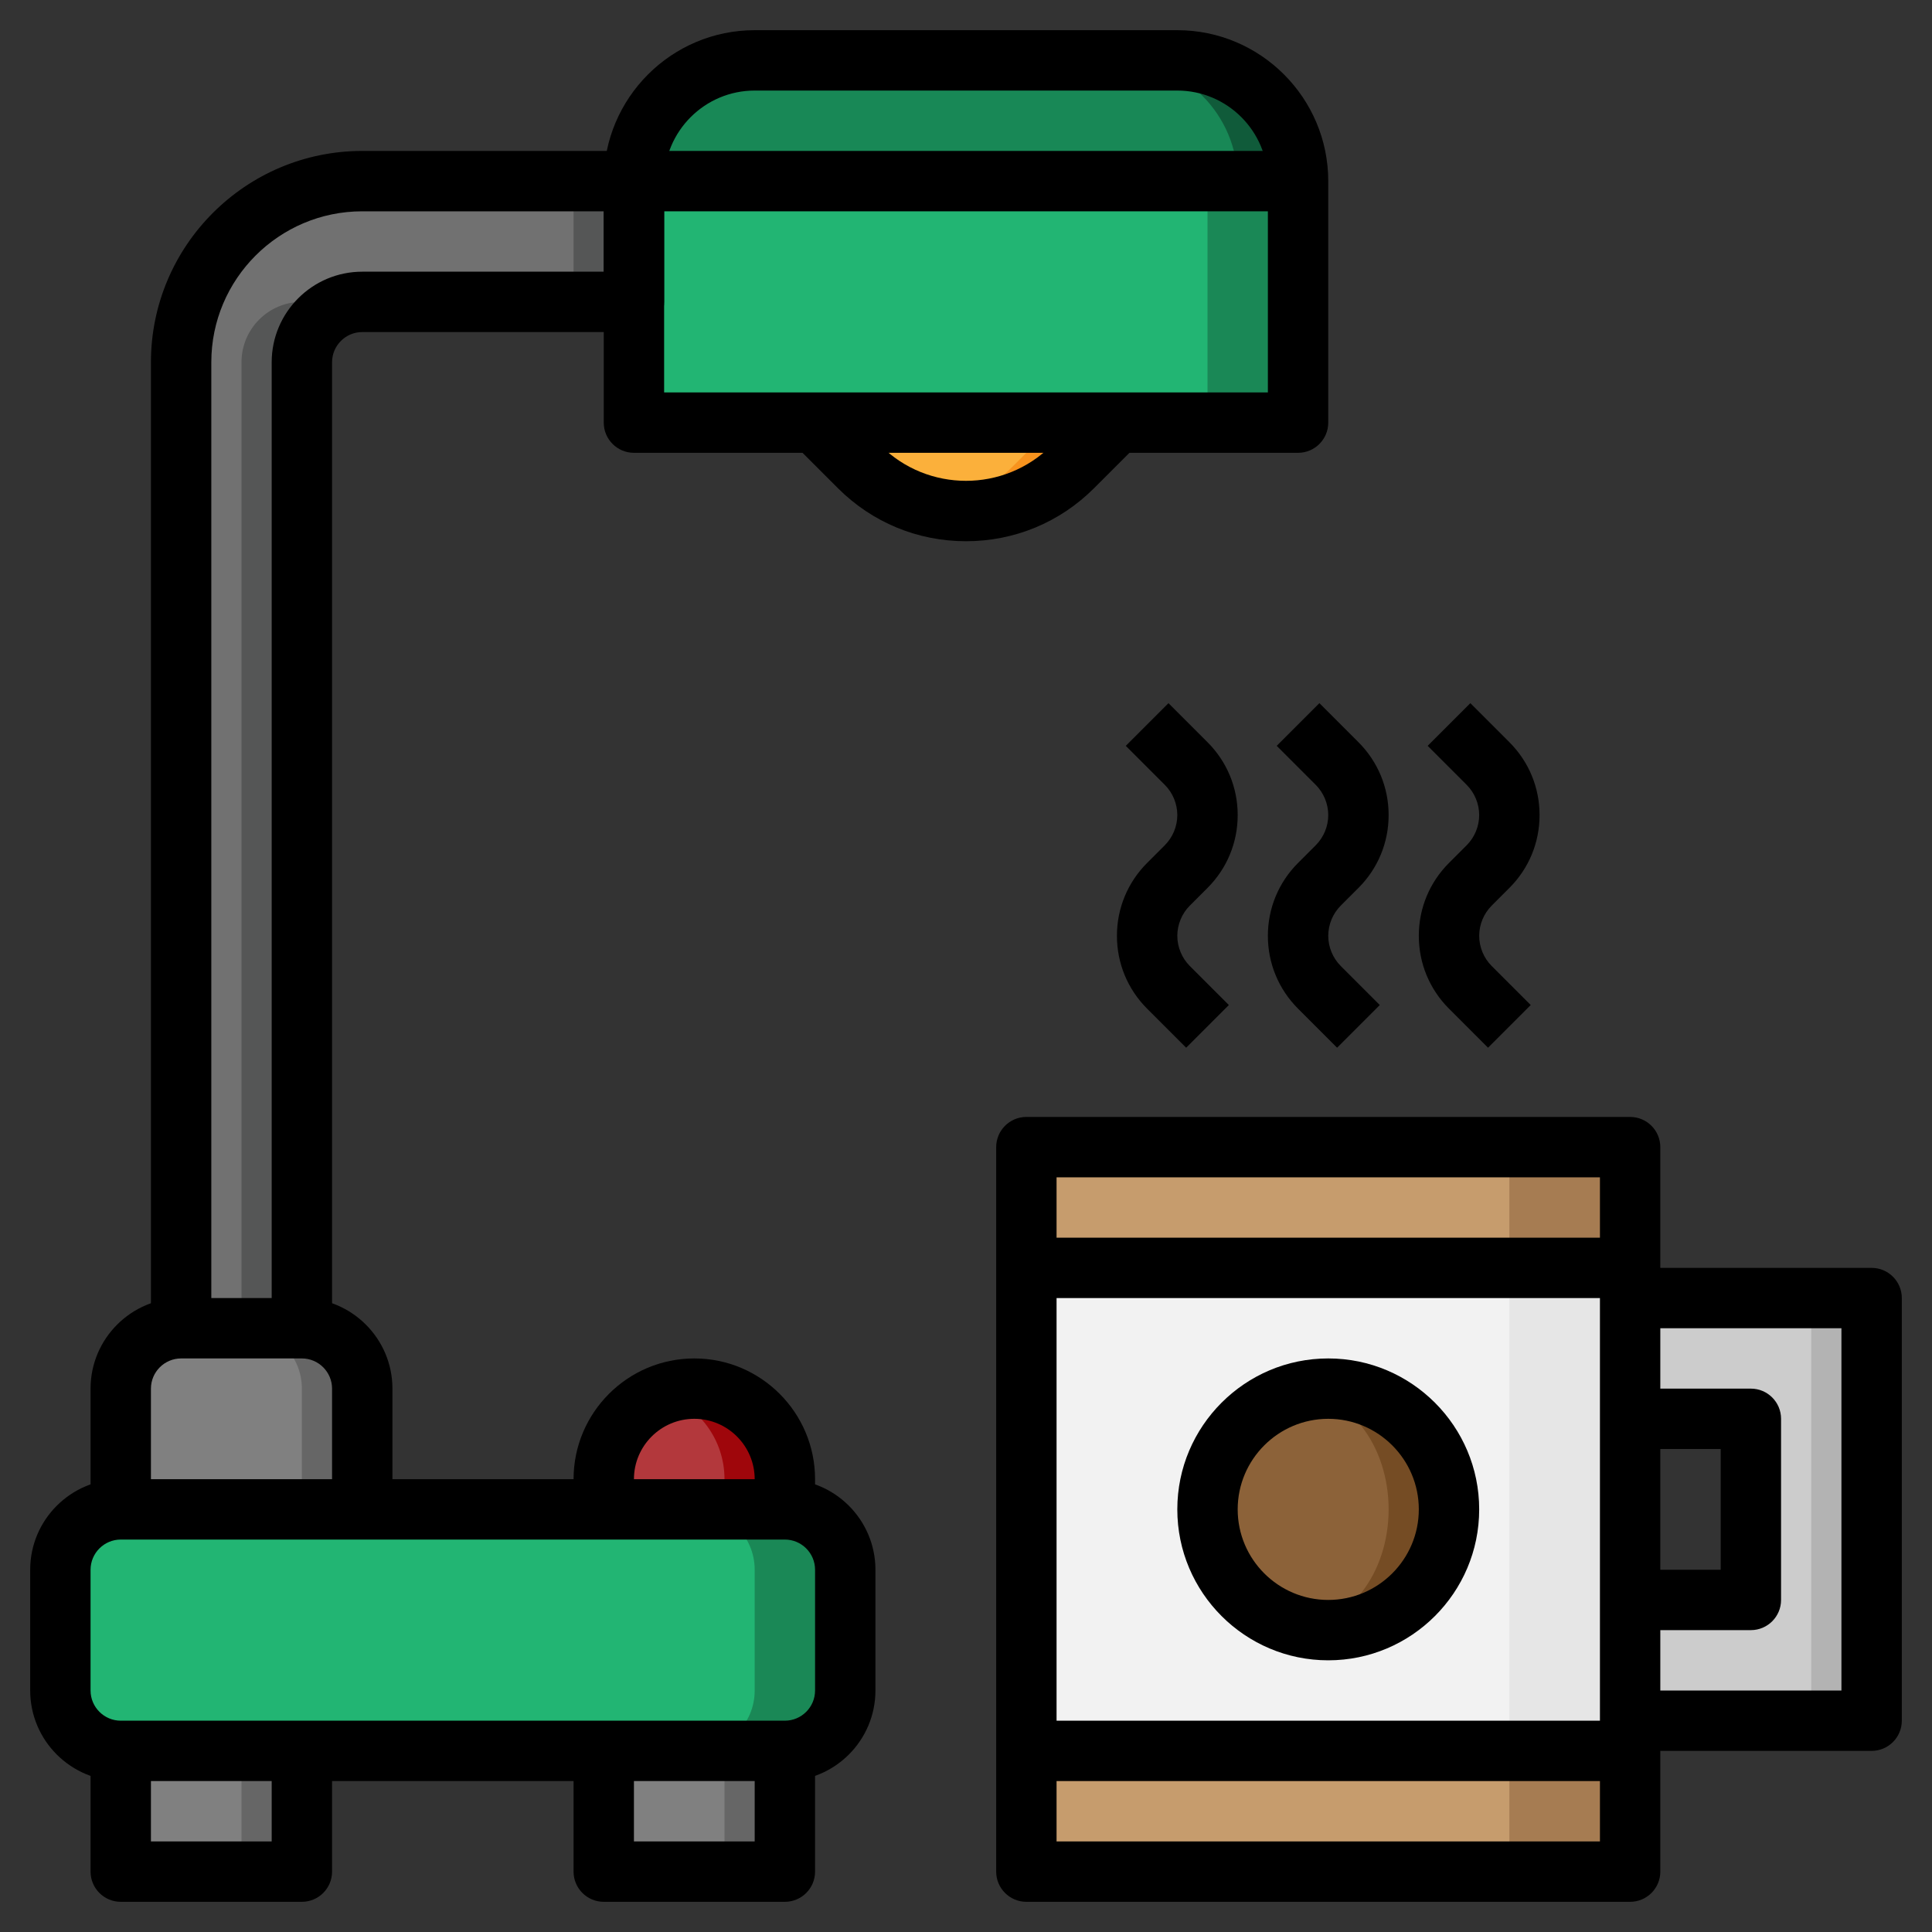 <?xml version="1.0" encoding="iso-8859-1"?>
<!-- Generator: Adobe Illustrator 22.1.0, SVG Export Plug-In . SVG Version: 6.00 Build 0)  -->
<svg xmlns="http://www.w3.org/2000/svg" xmlns:xlink="http://www.w3.org/1999/xlink" version="1.1" id="Layer_3" x="0px" y="0px" viewBox="0 0 64 64" style="enable-background:new 0 0 64 64;" xml:space="preserve" width="512" height="512">
<rect x="0" y="0" width="64" height="64" fill="#333333" stroke="none"/>
<g>
	<g>
		<path style="fill:#F7931E;" d="M37,14l-1.464,1.464c-1.953,1.953-5.118,1.953-7.071,0L27,14h11"/>
	</g>
	<g>
		<path style="fill:#FBB03B;" d="M31,16.824c0.929-0.189,1.815-0.639,2.536-1.36L35,14h-8l1.464,1.464    C29.185,16.185,30.071,16.635,31,16.824z"/>
	</g>
	<g>
		<path style="fill:#9F060B;" d="M26,50v-1c0-1.657-1.343-3-3-3h0c-1.657,0-3,1.343-3,3v1H26z"/>
	</g>
	<g>
		<path style="fill:#B3383C;" d="M22,46.184c-1.163,0.413-2,1.512-2,2.816v1h4v-1C24,47.696,23.163,46.597,22,46.184z"/>
	</g>
	<g>
		<rect x="4" y="58" style="fill:#666666;" width="6" height="4"/>
	</g>
	<g>
		<rect x="4" y="58" style="fill:#808080;" width="4" height="4"/>
	</g>
	<g>
		<rect x="20" y="58" style="fill:#666666;" width="6" height="4"/>
	</g>
	<g>
		<rect x="20" y="58" style="fill:#808080;" width="4" height="4"/>
	</g>
	<g>
		<path style="fill:#666666;" d="M12,50v-4c0-1.105-0.895-2-2-2H6c-1.105,0-2,0.895-2,2v4H12z"/>
	</g>
	<g>
		<path style="fill:#808080;" d="M8,44H6c-1.105,0-2,0.895-2,2v4h6v-4C10,44.895,9.105,44,8,44z"/>
	</g>
	<g>
		<path style="fill:#555656;" d="M10,44V12c0-1.105,0.895-2,2-2h9V6h-9c-3.314,0-6,2.686-6,6v32H10z"/>
	</g>
	<g>
		<path style="fill:#717171;" d="M12,6c-3.314,0-6,2.686-6,6v32h2V12c0-1.105,0.895-2,2-2h2h7V6H12z"/>
	</g>
	<g>
		<path style="fill:#1A8856;" d="M4,50h22c1.105,0,2,0.895,2,2v4c0,1.105-0.895,2-2,2H4c-1.105,0-2-0.895-2-2v-4    C2,50.895,2.895,50,4,50z"/>
	</g>
	<g>
		<path style="fill:#22B573;" d="M25,56v-4c0-1.105-0.895-2-2-2H4c-1.105,0-2,0.895-2,2v4c0,1.105,0.895,2,2,2h19    C24.105,58,25,57.105,25,56z"/>
	</g>
	<g>
		<path style="fill:#1A8856;" d="M21,14V6c0-2.209,1.791-4,4-4h14c2.209,0,4,1.791,4,4v8H21z"/>
	</g>
	<g>
		<path style="fill:#22B573;" d="M36,2H25c-2.209,0-4,1.791-4,4v8h19V6C40,3.791,38.209,2,36,2z"/>
	</g>
	<g>
		<path style="fill:#105B3A;" d="M21,6h22c0-2.209-1.791-4-4-4H25C22.791,2,21,3.791,21,6z"/>
	</g>
	<g>
		<path style="fill:#188856;" d="M37,2H25c-2.209,0-4,1.791-4,4h20C41,3.791,39.209,2,37,2z"/>
	</g>
	<g>
		<polygon style="fill:#B3B3B3;" points="54,53 58,53 58,47 54,47 54,43 62,43 62,57 54,57   "/>
	</g>
	<g>
		<polygon style="fill:#CCCCCC;" points="54,43 54,47 56,47 58,47 58,53 56,53 54,53 54,57 60,57 60,43   "/>
	</g>
	<g>
		<rect x="34" y="38" style="fill:#E6E6E6;" width="20" height="24"/>
	</g>
	<g>
		<rect x="34" y="38" style="fill:#F2F2F2;" width="16" height="24"/>
	</g>
	<g>
		<circle style="fill:#754C24;" cx="44" cy="50" r="4"/>
	</g>
	<g>
		<ellipse style="fill:#8C6239;" cx="43" cy="50" rx="3" ry="3.859"/>
	</g>
	<g>
		<rect x="34" y="38" style="fill:#A67C52;" width="20" height="4"/>
	</g>
	<g>
		<rect x="34" y="38" style="fill:#C69C6D;" width="16" height="4"/>
	</g>
	<g>
		<rect x="34" y="58" style="fill:#A67C52;" width="20" height="4"/>
	</g>
	<g>
		<rect x="34" y="58" style="fill:#C69C6D;" width="16" height="4"/>
	</g>
	<g>
		<path d="M26,59H4c-1.654,0-3-1.346-3-3v-4c0-1.654,1.346-3,3-3h22c1.654,0,3,1.346,3,3v4C29,57.654,27.654,59,26,59z M4,51    c-0.551,0-1,0.449-1,1v4c0,0.551,0.449,1,1,1h22c0.551,0,1-0.449,1-1v-4c0-0.551-0.449-1-1-1H4z"/>
	</g>
	<g>
		<path d="M10,63H4c-0.552,0-1-0.448-1-1v-4h2v3h4v-3h2v4C11,62.552,10.552,63,10,63z"/>
	</g>
	<g>
		<path d="M26,63h-6c-0.552,0-1-0.448-1-1v-4h2v3h4v-3h2v4C27,62.552,26.552,63,26,63z"/>
	</g>
	<g>
		<path d="M13,50h-2v-4c0-0.551-0.449-1-1-1H6c-0.551,0-1,0.449-1,1v4H3v-4c0-1.654,1.346-3,3-3h4c1.654,0,3,1.346,3,3V50z"/>
	</g>
	<g>
		<path d="M11,44H9V12c0-1.654,1.346-3,3-3h8V7h-8c-2.757,0-5,2.243-5,5v32H5V12c0-3.86,3.14-7,7-7h9c0.552,0,1,0.448,1,1v4    c0,0.552-0.448,1-1,1h-9c-0.551,0-1,0.449-1,1V44z"/>
	</g>
	<g>
		<path d="M43,15H21c-0.552,0-1-0.448-1-1V6c0-2.757,2.243-5,5-5h14c2.757,0,5,2.243,5,5v8C44,14.552,43.552,15,43,15z M22,13h20V6    c0-1.654-1.346-3-3-3H25c-1.654,0-3,1.346-3,3V13z"/>
	</g>
	<g>
		<path d="M32,17.929c-1.603,0-3.109-0.624-4.243-1.757l-1.464-1.464l1.414-1.414l1.464,1.464c1.56,1.56,4.098,1.56,5.657,0    l1.464-1.464l1.414,1.414l-1.464,1.464C35.109,17.305,33.603,17.929,32,17.929z"/>
	</g>
	<g>
		<path d="M27,50h-2v-1c0-1.103-0.897-2-2-2s-2,0.897-2,2v1h-2v-1c0-2.206,1.794-4,4-4s4,1.794,4,4V50z"/>
	</g>
	<g>
		<rect x="21" y="5" width="22" height="2"/>
	</g>
	<g>
		<path d="M54,63H34c-0.552,0-1-0.448-1-1V38c0-0.552,0.448-1,1-1h20c0.552,0,1,0.448,1,1v24C55,62.552,54.552,63,54,63z M35,61h18    V39H35V61z"/>
	</g>
	<g>
		<rect x="34" y="41" width="20" height="2"/>
	</g>
	<g>
		<path d="M49.293,34.707L48,33.414c-0.645-0.645-1-1.502-1-2.414s0.355-1.77,1-2.414L48.586,28C48.849,27.737,49,27.372,49,27    s-0.151-0.737-0.414-1l-1.293-1.293l1.414-1.414L50,24.586c0.645,0.645,1,1.502,1,2.414s-0.355,1.77-1,2.414L49.414,30    C49.151,30.263,49,30.628,49,31s0.151,0.737,0.414,1l1.293,1.293L49.293,34.707z"/>
	</g>
	<g>
		<path d="M44.293,34.707L43,33.414c-0.645-0.645-1-1.502-1-2.414s0.355-1.77,1-2.414L43.586,28C43.849,27.737,44,27.372,44,27    s-0.151-0.737-0.414-1l-1.293-1.293l1.414-1.414L45,24.586c0.645,0.645,1,1.502,1,2.414s-0.355,1.77-1,2.414L44.414,30    C44.151,30.263,44,30.628,44,31s0.151,0.737,0.414,1l1.293,1.293L44.293,34.707z"/>
	</g>
	<g>
		<path d="M39.293,34.707L38,33.414c-0.645-0.645-1-1.502-1-2.414s0.355-1.77,1-2.414L38.586,28C38.849,27.737,39,27.372,39,27    s-0.151-0.737-0.414-1l-1.293-1.293l1.414-1.414L40,24.586c0.645,0.645,1,1.502,1,2.414s-0.355,1.77-1,2.414L39.414,30    C39.151,30.263,39,30.628,39,31s0.151,0.737,0.414,1l1.293,1.293L39.293,34.707z"/>
	</g>
	<g>
		<rect x="34" y="57" width="20" height="2"/>
	</g>
	<g>
		<path d="M62,58h-8v-2h7V44h-7v-2h8c0.552,0,1,0.448,1,1v14C63,57.552,62.552,58,62,58z"/>
	</g>
	<g>
		<path d="M58,54h-4v-2h3v-4h-3v-2h4c0.552,0,1,0.448,1,1v6C59,53.552,58.552,54,58,54z"/>
	</g>
	<g>
		<path d="M44,55c-2.757,0-5-2.243-5-5s2.243-5,5-5s5,2.243,5,5S46.757,55,44,55z M44,47c-1.654,0-3,1.346-3,3s1.346,3,3,3    s3-1.346,3-3S45.654,47,44,47z"/>
	</g>
</g>
</svg>
